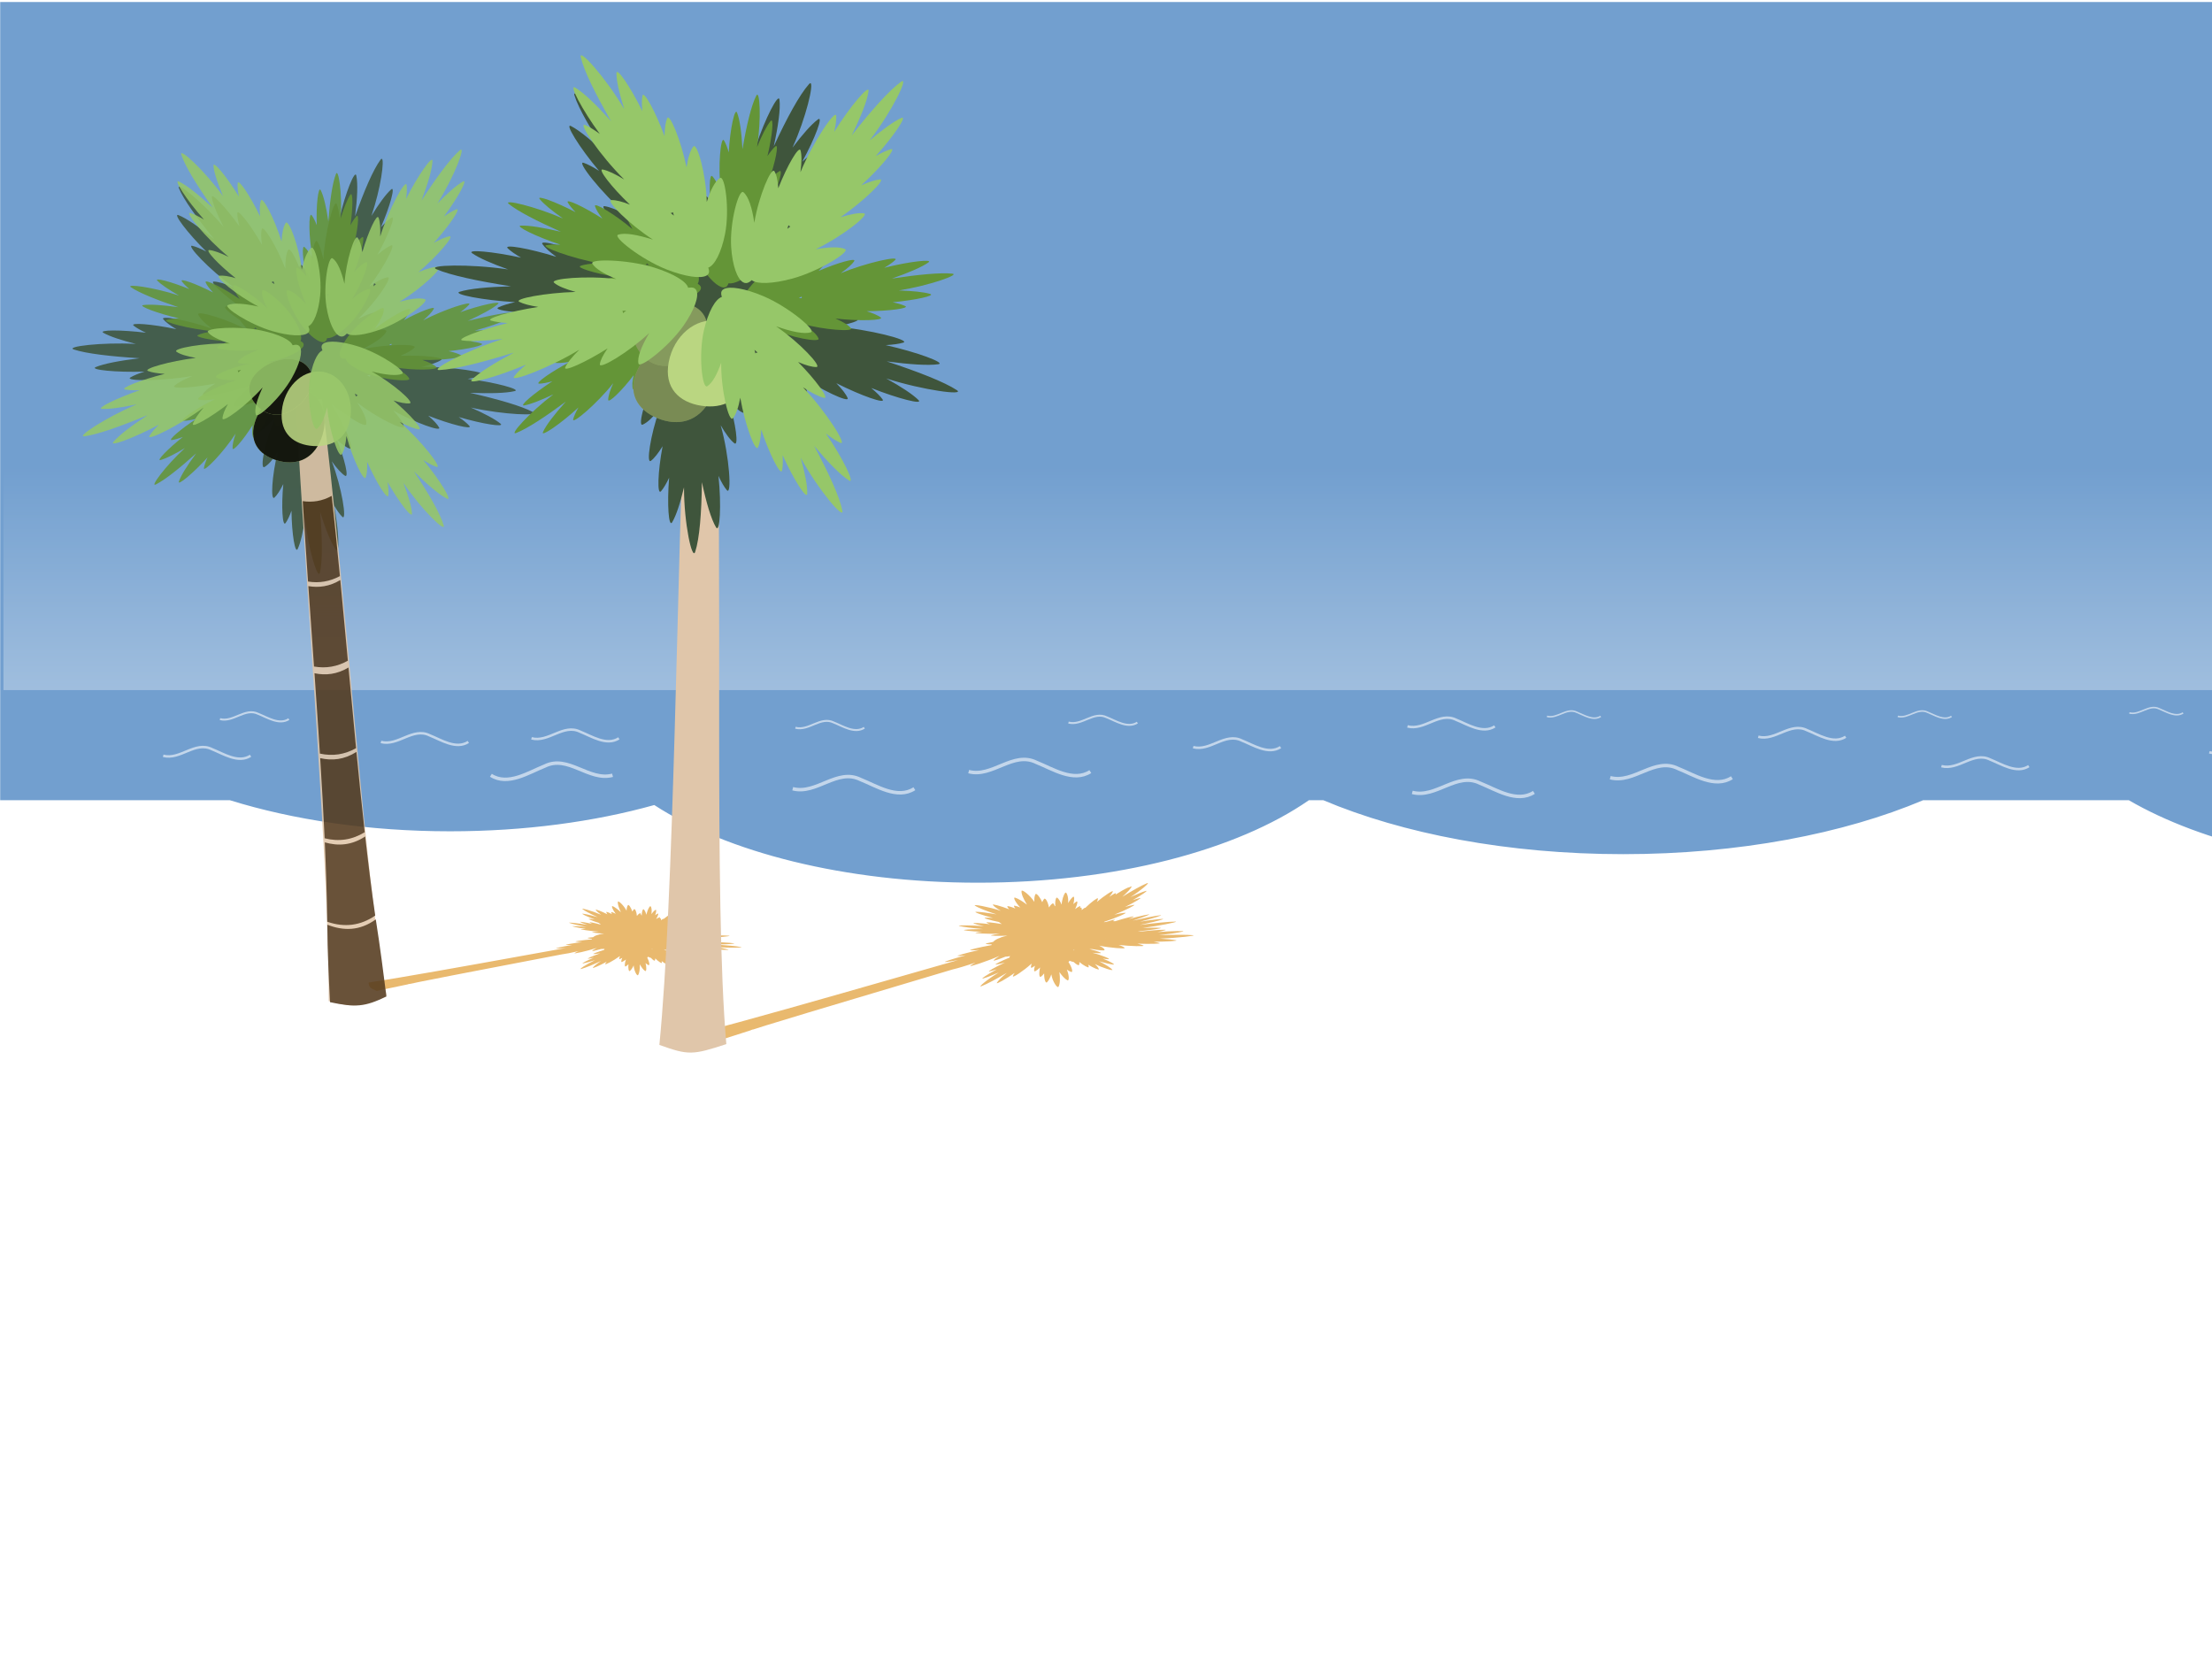 <?xml version="1.0" encoding="UTF-8" standalone="no"?>
<svg width="640" xmlns="http://www.w3.org/2000/svg" xmlns:xlink="http://www.w3.org/1999/xlink" height="480">
 <defs>
  <filter id="filter3036">
   <feGaussianBlur id="feGaussianBlur3038" stdDeviation="1.596"/>
  </filter>
  <linearGradient id="linearGradient4588" y2="564.38" xlink:href="#linearGradient3049" gradientUnits="userSpaceOnUse" x2="227.28" gradientTransform="matrix(2.263 .932 -1.026 2.055 198.91 -2325.5)" y1="564.38" x1="163.62"/>
  <linearGradient id="linearGradient4732" y2="556.5" xlink:href="#linearGradient2998" gradientUnits="userSpaceOnUse" x2="794.71" gradientTransform="translate(-419.21 -67.68)" y1="975.63" x1="783.05"/>
  <linearGradient id="linearGradient4734" y2="564.38" xlink:href="#linearGradient3049" gradientUnits="userSpaceOnUse" x2="227.28" gradientTransform="matrix(2.34 .718 -.831 2.142 -1023.7 -2176.4)" y1="564.38" x1="163.62"/>
  <linearGradient id="linearGradient4738" y2="564.38" xlink:href="#linearGradient3049" gradientUnits="userSpaceOnUse" x2="227.28" gradientTransform="matrix(2.474 .157 -.217 2.253 -1336.1 -2166.5)" y1="564.38" x1="163.62"/>
  <linearGradient id="linearGradient4736" y2="564.38" xlink:href="#linearGradient3049" gradientUnits="userSpaceOnUse" x2="227.28" gradientTransform="matrix(1.261 1.379 -1.539 1.172 -432.4 -1848.4)" y1="564.38" x1="163.62"/>
  <linearGradient id="linearGradient4584" y2="564.38" xlink:href="#linearGradient3049" gradientUnits="userSpaceOnUse" x2="227.28" gradientTransform="matrix(1.128 1.491 -1.641 1.024 757.2 -1944)" y1="564.38" x1="163.62"/>
  <linearGradient id="linearGradient4880" y2="-2266.3" gradientUnits="userSpaceOnUse" x2="728.56" gradientTransform="matrix(.152 0 0 .264 396.13 733.7)" y1="-1510.7" x1="728.56">
   <stop id="stop4876" stop-color="#fffffe" offset="0"/>
   <stop id="stop4878" stop-color="#fffffe" stop-opacity="0" offset="1"/>
  </linearGradient>
  <linearGradient id="linearGradient3049">
   <stop id="stop3051" stop-color="#638225" offset="0"/>
   <stop id="stop3053" stop-color="#bad681" offset="1"/>
  </linearGradient>
  <linearGradient id="linearGradient4577" y2="564.38" xlink:href="#linearGradient3049" gradientUnits="userSpaceOnUse" x2="227.28" gradientTransform="matrix(2.448 .386 -.425 2.223 -113.05 -2344.7)" y1="564.38" x1="163.62"/>
  <linearGradient id="linearGradient2998">
   <stop id="stop3000" stop-color="#be894f" offset="0"/>
   <stop id="stop3002" stop-color="#553b1f" offset="1"/>
  </linearGradient>
 </defs>
 <path id="rect4360" fill="#729fcf" d="m0.052 0.583v230.94h66.438c18.261 5.676 40.183 8.998 63.75 8.998 21.585 0 41.785-2.773 59.062-7.601 20.923 13.608 55.071 22.474 93.656 22.474 39.87 0 75.045-9.489 95.75-23.871h4.156c22.959 9.702 53.402 15.612 86.781 15.612s63.822-5.91 86.781-15.612h59.5c21.136 12.288 53.557 20.173 89.906 20.173 34.711 0 65.801-7.223 86.938-18.571 19.419 6.954 43.687 11.134 70.031 11.134 28.373 0 54.351-4.788 74.438-12.736h61.781v-230.94h-998.97z"/>
 <rect id="rect4864" stroke-opacity=".984" height="184.56" width="997.68" y="15.108" x="1" stroke-width="5" fill="url(#linearGradient4880)"/>
 <path id="path4744" stroke-linejoin="round" d="m332.05 255.49c-0.047 0.004-0.115 0.025-0.206 0.062-1.683 0.686-4.256 2.141-7.12 3.922 1.442-1.297 2.442-2.346 2.695-2.937 0.07-0.164-0.255-0.054-0.811 0.237-0.027-0.04-0.116-0.028-0.278 0.045-0.948 0.426-2.17 1.127-3.553 2.005 0.051-0.131 0.08-0.246 0.084-0.344 0.011-0.226-0.821 0.239-1.902 1.013 0.561-0.673 0.926-1.216 1.026-1.579 0.123-0.447-2.47 1.219-4.613 3.034 0.209-0.424 0.314-0.764 0.287-1-0.041-0.354-1.988 1.085-3.629 2.711-0.166-0.06-0.57 0.208-1.045 0.654 0.032-0.299-0.001-0.536-0.111-0.697-0.049-0.072-0.192-0.032-0.398 0.093 0.151-0.398 0.136-0.62-0.101-0.515-0.382 0.17-0.822 0.455-1.301 0.829 0.648-1.292 0.842-2.448 0.394-2.176-0.286 0.174-0.594 0.425-0.917 0.739 0.37-1.309 0.306-2.422-0.091-2.102-0.467 0.377-0.95 1.012-1.426 1.808 0.001-0.013 0.004-0.026 0.006-0.039 0.183-1.687-0.481-3.41-0.848-2.93-0.526 0.688-0.866 1.94-1.063 3.413-0.356-0.939-0.776-1.663-1.254-2.007-0.365-0.263-0.698 1.119-0.521 2.495-0.089-0.087-0.178-0.166-0.267-0.239-0.146-0.472-0.363-0.721-0.588-0.565-0.36 0.249-0.698 0.636-1.008 1.128-0.265-1.537-1.013-2.851-1.371-2.477-0.229 0.239-0.422 0.564-0.577 0.964-0.649-1.512-1.701-2.738-1.949-2.319-0.292 0.492-0.382 1.276-0.32 2.235-0.009-0.014-0.015-0.03-0.024-0.044-1.226-1.902-3.611-3.711-3.681-3.119-0.099 0.848 0.543 2.294 1.565 3.961-1.291-0.986-2.481-1.724-3.415-2.029-0.713-0.234 0.049 1.354 1.483 2.853-0.594-0.252-1.133-0.433-1.591-0.525-0.378-0.076-0.269 0.273 0.157 0.811-1.326-0.544-2.375-0.835-2.326-0.598 0.046 0.223 0.238 0.503 0.548 0.828-2.44-0.965-4.961-1.634-4.724-1.275 0.28 0.422 1.11 1.013 2.299 1.701-0.026-0.008-0.052-0.017-0.078-0.026-3.489-1.126-8.054-1.936-7.43-1.489 0.894 0.641 3.245 1.559 6.249 2.557-2.48-0.443-4.563-0.727-5.878-0.75-1.005-0.018 1.637 0.979 4.867 1.767-0.904-0.057-1.666-0.075-2.242-0.044-0.809 0.043 1.256 0.683 3.999 1.243 0.117 0.157 0.391 0.343 0.795 0.551-0.057 0.003-0.114 0.007-0.169 0.01-2.321-0.409-4.554-0.623-4.272-0.411 0.188 0.141 0.53 0.3 1.003 0.475-2.653-0.333-5.173-0.462-4.737-0.256 0.513 0.242 1.593 0.527 3.032 0.832-0.027-0.002-0.055-0.005-0.082-0.008-3.623-0.31-7.917-0.281-7.104-0.065 1.164 0.31 3.711 0.623 6.849 0.908-2.335 0.014-4.238 0.084-5.335 0.23-0.838 0.112 2.002 0.439 5.186 0.559-0.782 0.073-1.42 0.156-1.874 0.247-0.859 0.172 3.32 0.415 6.98 0.299-1.122 0.146-1.992 0.295-2.513 0.448-0.561 0.164 1.899 0.236 4.663 0.127-0.871 0.178-1.527 0.348-1.896 0.508-0.041 0.018-0.057 0.034-0.049 0.048-1.055 0.346-1.775 0.778-2.195 1.247-1.468 0.275-2.394 0.516-2.096 0.586 0.348 0.081 0.93 0.122 1.69 0.128-0.018 0.07-0.03 0.139-0.037 0.21-3.576 0.638-6.815 1.43-6.123 1.485 0.551 0.044 1.438 0.011 2.581-0.079-3.75 0.827-7.031 1.763-6.178 1.749 0.544-0.009 1.305-0.074 2.248-0.19-3.743 0.985-6.854 2.015-5.878 1.931 0.849-0.073 2.096-0.269 3.628-0.556-22.511 6.429-46.229 13.284-63.473 17.992-2.281 0.602-4.406 1.176-6.456 1.741-1.853 0.493-3.611 0.955-5.234 1.371 0.002 0.03 0.003 0.056 0.005 0.085-0.038 0.011-0.076 0.022-0.115 0.032 0.295 1.617 0.793 2.089 3.474 2.84 0.069-0.021 0.142-0.044 0.211-0.066 0.008 0.003 0.015 0.005 0.023 0.008 0.213-0.072 0.435-0.146 0.654-0.22 3.345-1.046 6.999-2.188 11.065-3.516-0.026-0.004-0.052-0.008-0.078-0.012 0.202-0.063 0.403-0.127 0.607-0.19 0.021 0.004 0.042 0.008 0.063 0.012 1.215-0.39 2.469-0.788 3.752-1.193 15.288-4.703 35.264-10.562 54.026-16.199 1.196-0.263 3.893-1.056 6.535-1.971-0.692 0.378-1.208 0.698-1.494 0.942-0.544 0.463 4.686-1.234 8.477-2.89-0.899 0.564-1.512 1.023-1.728 1.328-0.175 0.246 1.413-0.273 3.403-1.079 0.356-0.014 0.818-0.071 1.369-0.164-0.106 0.142-0.168 0.265-0.18 0.365-0.002 0.018 0.008 0.03 0.026 0.038-2.635 1.093-4.644 2.127-3.937 2.038 0.616-0.077 1.499-0.278 2.579-0.574-2.963 1.375-5.324 2.742-4.462 2.561 0.551-0.116 1.266-0.319 2.111-0.595-2.784 1.494-4.864 2.897-3.949 2.639 1.076-0.304 2.658-0.924 4.543-1.745-0.025 0.015-0.05 0.03-0.076 0.045-3.365 2.028-6.153 4.397-4.954 3.929 1.717-0.67 4.368-2.103 7.334-3.861-1.523 1.289-2.588 2.334-2.881 2.927-0.224 0.453 2.672-1.144 5.168-2.913-0.302 0.425-0.483 0.771-0.512 1.014-0.052 0.433 3.081-1.607 5.2-3.526 0.087-0.035 0.175-0.075 0.266-0.119-0.226 0.492-0.308 0.876-0.212 1.114 0.057 0.141 0.513-0.098 1.137-0.55-0.351 1.049-0.355 1.806 0.067 1.586 0.442-0.231 0.92-0.606 1.419-1.092-0.412 1.616-0.278 3.04 0.216 2.68 0.315-0.23 0.634-0.555 0.95-0.957-0.044 1.62 0.415 2.976 0.825 2.561 0.483-0.488 0.899-1.294 1.253-2.295 0.002 0.016 0.004 0.031 0.006 0.047 0.326 2.071 1.766 4.134 2.084 3.525 0.456-0.872 0.483-2.422 0.246-4.232 0.78 1.124 1.569 1.984 2.307 2.375 0.564 0.298 0.538-1.409-0.154-3.078 0.444 0.308 0.866 0.539 1.252 0.67 0.615 0.209 0.229-1.365-0.785-2.862 0.006-0.004 0.011-0.007 0.017-0.012 0.12-0.096 0.221-0.218 0.298-0.362 0.374 0.155 0.722 0.267 1.038 0.325 0.042 0.008 0.077 0.009 0.108 0.004 0.716 0.663 1.438 1.099 1.57 0.9 0.137-0.207 0.166-0.503 0.108-0.865 1.198 0.989 2.653 1.773 2.709 1.484 0.036-0.185-0.015-0.424-0.142-0.708 1.498 0.927 3.147 1.618 3.084 1.312-0.074-0.361-0.502-0.89-1.164-1.52 0.017 0.008 0.033 0.017 0.05 0.026 2.222 1.119 5.336 2.041 5.015 1.64-0.459-0.574-1.906-1.458-3.81-2.445 1.691 0.503 3.138 0.854 4.102 0.948 0.736 0.072-0.901-0.892-3.037-1.72 0.649 0.098 1.206 0.156 1.641 0.164 0.824 0.015-1.877-1.159-4.642-1.851 0.981 0.1 1.788 0.139 2.346 0.1 0.6-0.043-1.077-0.66-3.19-1.161 0.288 0.004 0.556 0.002 0.804-0.004 1.821 0.348 3.492 0.497 3.528 0.282 0.057-0.345-0.535-0.79-1.555-1.284 3.09 0.645 7.59 0.98 7.387 0.667-0.166-0.256-0.797-0.551-1.758-0.87 3.53 0.38 7.608 0.462 7.193 0.203-0.295-0.184-0.91-0.381-1.774-0.583 3.577 0.136 7.008 0.042 6.437-0.162-0.364-0.13-0.952-0.258-1.722-0.384 3.793-0.022 7.244-0.252 6.497-0.418-0.879-0.195-2.542-0.355-4.701-0.482 0.038-0.001 0.075-0.002 0.113-0.004 5.063-0.193 10.74-0.867 9.484-0.988-1.799-0.174-5.436-0.145-9.835 0.003 3.089-0.364 5.557-0.725 6.894-1.053 1.021-0.25-3.018-0.195-7.341 0.145 0.977-0.199 1.76-0.386 2.287-0.556 0.838-0.27-3.071-0.066-7.164 0.406-0.251-0.018-0.525-0.033-0.822-0.047 3.943-0.393 7.42-0.942 6.552-1.019-1.022-0.091-2.847-0.071-5.167 0.026 0.039-0.005 0.081-0.009 0.12-0.014 4.69-0.61 9.695-1.629 9.568-1.804-0.013-0.018-0.084-0.026-0.213-0.025-1.969 0.019-5.745 0.4-10.253 0.968 3.025-0.634 5.405-1.204 6.622-1.634 0.858-0.303-2.642 0.056-6.588 0.691 3.616-0.889 6.955-1.983 5.918-1.866-1.611 0.181-4.537 0.773-7.979 1.557 2.191-0.705 3.882-1.311 4.683-1.718 0.612-0.31-2.619 0.362-5.833 1.248 0.621-0.273 1.093-0.509 1.374-0.693 0.44-0.289-2.458 0.425-5.328 1.334-0.18-0.02-0.402-0.024-0.662-0.016 0.24-0.147 0.423-0.278 0.534-0.385 0.182-0.176-0.925 0.1-2.43 0.578-0.233 0.034-0.474 0.07-0.728 0.111 0.039-0.031 0.073-0.063 0.103-0.092 0.015-0.015 0.021-0.026 0.018-0.036 3.423-1.109 6.843-2.617 6.071-2.593-0.678 0.02-1.782 0.218-3.175 0.545 3.386-1.34 6.522-2.952 5.655-2.833-0.616 0.085-1.492 0.296-2.56 0.604 2.889-1.402 5.171-2.787 4.314-2.596-0.547 0.122-1.252 0.332-2.085 0.617 2.699-1.516 4.695-2.933 3.791-2.665-1.063 0.316-2.615 0.949-4.456 1.788 0.024-0.015 0.049-0.03 0.073-0.045 2.993-1.893 5.471-4.067 4.919-4.02zm-12.158 15.94c-0.011 0.007-0.02 0.014-0.03 0.021-0.013-0.003-0.027-0.005-0.04-0.008 0.024-0.004 0.045-0.008 0.069-0.013zm-9.369 3.408c0.117 0.021 0.24 0.042 0.367 0.065-0.108 0.017-0.188 0.045-0.234 0.08-0.044-0.052-0.089-0.101-0.133-0.145z" filter="url(#filter3036)" stroke-linecap="round" fill="#e9b96e"/>
 <path id="path4898" opacity=".577" d="m280.27 223.25c6.834 1.812 12.859-6.019 19.593-2.675 4.658 1.844 10.684 5.84 15.605 2.675" stroke="#fffeff" fill="none"/>
 <path id="path4918" stroke-linejoin="round" d="m205.86 261.91c-0.035-0-0.086 0.01-0.157 0.03-1.292 0.381-3.297 1.263-5.541 2.364 1.16-0.849 1.975-1.549 2.205-1.966 0.064-0.116-0.184-0.059-0.616 0.114-0.017-0.031-0.084-0.029-0.209 0.013-0.731 0.244-1.684 0.67-2.769 1.215 0.047-0.093 0.077-0.176 0.088-0.247 0.025-0.166-0.623 0.115-1.478 0.606 0.463-0.454 0.773-0.828 0.873-1.089 0.124-0.321-1.912 0.715-3.627 1.895 0.186-0.297 0.288-0.54 0.286-0.716-0.004-0.264-1.547 0.653-2.878 1.73-0.118-0.057-0.435 0.111-0.819 0.405 0.046-0.218 0.039-0.395-0.03-0.522-0.031-0.057-0.14-0.038-0.3 0.039 0.141-0.282 0.147-0.447-0.036-0.387-0.295 0.097-0.64 0.274-1.021 0.515 0.574-0.904 0.803-1.743 0.452-1.575-0.224 0.107-0.469 0.269-0.731 0.477 0.37-0.938 0.405-1.763 0.089-1.557-0.372 0.243-0.776 0.676-1.186 1.228 0.002-0.009 0.005-0.019 0.007-0.028 0.261-1.23-0.101-2.551-0.408-2.223-0.439 0.468-0.783 1.367-1.037 2.438-0.193-0.719-0.449-1.284-0.775-1.573-0.249-0.221-0.598 0.773-0.57 1.801-0.059-0.071-0.119-0.136-0.179-0.196-0.073-0.359-0.214-0.559-0.391-0.46-0.284 0.157-0.562 0.417-0.827 0.757-0.081-1.153-0.535-2.178-0.827-1.928-0.186 0.159-0.353 0.385-0.497 0.668-0.367-1.163-1.051-2.145-1.265-1.855-0.252 0.342-0.376 0.912-0.402 1.624-0.006-0.011-0.009-0.023-0.015-0.034-0.763-1.494-2.388-3.005-2.483-2.573-0.136 0.618 0.23 1.732 0.86 3.037-0.879-0.823-1.702-1.455-2.368-1.75-0.509-0.225-0.064 1.002 0.882 2.214-0.419-0.23-0.804-0.404-1.134-0.505-0.273-0.084-0.219 0.181 0.056 0.61-0.937-0.5-1.689-0.792-1.671-0.613 0.017 0.168 0.138 0.388 0.342 0.651-1.728-0.893-3.537-1.573-3.389-1.291 0.175 0.332 0.743 0.829 1.569 1.425-0.019-0.008-0.037-0.017-0.056-0.025-2.49-1.09-5.796-2.026-5.368-1.649 0.612 0.539 2.277 1.39 4.418 2.349-1.796-0.511-3.311-0.875-4.279-0.99-0.74-0.088 1.135 0.843 3.458 1.664-0.663-0.109-1.223-0.179-1.65-0.199-0.599-0.028 0.875 0.597 2.857 1.213 0.074 0.125 0.263 0.282 0.545 0.465-0.042-0.002-0.085-0.003-0.126-0.005-1.681-0.474-3.312-0.797-3.12-0.62 0.128 0.118 0.369 0.26 0.704 0.424-1.931-0.442-3.78-0.725-3.474-0.54 0.36 0.217 1.135 0.507 2.174 0.838-0.02-0.004-0.04-0.008-0.06-0.012-2.649-0.497-5.817-0.795-5.234-0.575 0.836 0.315 2.69 0.735 4.984 1.178-1.723-0.163-3.131-0.252-3.951-0.226-0.626 0.02 1.444 0.472 3.783 0.797-0.582-0.004-1.059 0.01-1.4 0.043-0.646 0.063 2.417 0.553 5.125 0.738-0.838 0.024-1.491 0.07-1.887 0.143-0.426 0.079 1.383 0.315 3.429 0.44-0.655 0.066-1.152 0.143-1.436 0.234-0.031 0.01-0.044 0.021-0.04 0.032-0.804 0.177-1.367 0.442-1.712 0.757-1.103 0.094-1.803 0.203-1.589 0.276 0.25 0.086 0.677 0.159 1.236 0.22-0.019 0.05-0.033 0.101-0.043 0.152-2.684 0.205-5.132 0.549-4.626 0.64 0.403 0.073 1.059 0.115 1.909 0.133-2.827 0.331-5.316 0.778-4.686 0.831 0.402 0.033 0.968 0.042 1.672 0.027-2.833 0.448-5.204 0.977-4.478 0.988 0.631 0.009 1.566-0.043 2.717-0.141-17.077 3.07-35.076 6.365-48.142 8.556-1.727 0.275-3.337 0.54-4.89 0.805-1.403 0.226-2.734 0.436-3.961 0.623-0.001 0.022-0.002 0.042-0.002 0.063-0.029 0.005-0.058 0.01-0.087 0.015 0.097 1.214 0.43 1.599 2.351 2.352 0.052-0.011 0.108-0.022 0.161-0.033 0.006 0.003 0.011 0.005 0.017 0.007 0.163-0.037 0.332-0.076 0.499-0.114 2.544-0.523 5.324-1.094 8.42-1.771-0.019-0.005-0.038-0.009-0.056-0.014 0.154-0.031 0.307-0.063 0.462-0.095 0.016 0.004 0.03 0.009 0.046 0.013 0.925-0.197 1.879-0.398 2.856-0.601 11.623-2.334 26.788-5.171 41.042-7.935 0.902-0.105 2.949-0.49 4.965-0.969-0.538 0.227-0.942 0.425-1.172 0.583-0.435 0.301 3.547-0.563 6.465-1.502-0.705 0.349-1.19 0.642-1.373 0.851-0.147 0.169 1.062-0.096 2.589-0.543 0.263 0.016 0.609 0.008 1.022-0.02-0.088 0.097-0.143 0.183-0.16 0.256-0.003 0.013 0.004 0.023 0.016 0.03-2.024 0.61-3.582 1.224-3.055 1.211 0.46-0.011 1.126-0.093 1.944-0.232-2.287 0.794-4.13 1.627-3.48 1.557 0.415-0.044 0.957-0.141 1.601-0.282-2.163 0.895-3.802 1.775-3.108 1.653 0.816-0.144 2.029-0.484 3.479-0.95-0.02 0.009-0.039 0.018-0.059 0.028-2.632 1.246-4.864 2.786-3.945 2.53 1.316-0.366 3.377-1.226 5.695-2.303-1.219 0.837-2.082 1.529-2.342 1.945-0.199 0.318 2.055-0.646 4.027-1.764-0.254 0.291-0.414 0.533-0.453 0.71-0.07 0.315 2.391-0.956 4.096-2.214 0.066-0.02 0.135-0.043 0.205-0.068-0.203 0.346-0.292 0.623-0.239 0.805 0.031 0.108 0.385-0.035 0.88-0.321-0.337 0.748-0.396 1.305-0.069 1.174 0.343-0.137 0.723-0.378 1.127-0.7-0.424 1.161-0.431 2.221-0.04 1.992 0.25-0.146 0.509-0.362 0.772-0.635-0.153 1.191 0.085 2.225 0.419 1.95 0.392-0.324 0.759-0.887 1.095-1.599 0.001 0.012 0 0.023 0.001 0.035 0.087 1.551 0.995 3.18 1.275 2.754 0.401-0.609 0.536-1.75 0.495-3.103 0.491 0.887 1.01 1.58 1.525 1.923 0.394 0.262 0.501-0.999 0.115-2.281 0.305 0.26 0.599 0.461 0.874 0.587 0.438 0.2 0.27-0.989-0.366-2.169 0.005-0.002 0.009-0.005 0.013-0.007 0.096-0.062 0.179-0.144 0.247-0.245 0.265 0.142 0.513 0.251 0.741 0.316 0.03 0.009 0.056 0.012 0.08 0.011 0.478 0.542 0.979 0.917 1.091 0.78 0.116-0.143 0.16-0.359 0.144-0.63 0.81 0.818 1.825 1.505 1.888 1.295 0.04-0.134 0.02-0.314-0.052-0.532 1.036 0.795 2.2 1.427 2.177 1.196-0.028-0.271-0.304-0.694-0.746-1.207 0.012 0.007 0.023 0.015 0.035 0.023 1.555 0.99 3.783 1.901 3.577 1.582-0.296-0.457-1.297-1.217-2.628-2.085 1.21 0.497 2.251 0.863 2.954 1.004 0.537 0.108-0.598-0.725-2.112-1.494 0.472 0.121 0.878 0.205 1.198 0.243 0.607 0.072-1.298-0.994-3.286-1.71 0.716 0.146 1.308 0.235 1.723 0.248 0.446 0.013-0.745-0.567-2.266-1.093 0.212 0.024 0.41 0.043 0.593 0.057 1.317 0.391 2.538 0.625 2.581 0.47 0.068-0.25-0.336-0.622-1.051-1.062 2.231 0.705 5.524 1.286 5.398 1.04-0.103-0.201-0.546-0.466-1.232-0.772 2.575 0.542 5.576 0.906 5.29 0.684-0.204-0.158-0.643-0.348-1.265-0.562 2.627 0.366 5.165 0.551 4.759 0.359-0.259-0.123-0.683-0.261-1.241-0.411 2.799 0.265 5.361 0.352 4.822 0.174-0.634-0.209-1.848-0.451-3.431-0.705 0.028 0.002 0.056 0.004 0.084 0.006 3.748 0.234 7.984 0.158 7.067-0.025-1.313-0.262-3.998-0.511-7.253-0.728 2.305-0.039 4.152-0.122 5.162-0.265 0.771-0.109-2.211-0.368-5.424-0.438 0.736-0.074 1.326-0.154 1.728-0.24 0.638-0.137-2.26-0.277-5.313-0.232-0.184-0.032-0.385-0.064-0.602-0.095 2.937 0.003 5.542-0.144 4.907-0.265-0.747-0.143-2.094-0.264-3.812-0.364 0.029-0.001 0.06-0.001 0.089-0.002 3.504-0.102 7.27-0.481 7.189-0.62-0.008-0.014-0.06-0.025-0.155-0.034-1.454-0.132-4.266-0.131-7.633-0.048 2.278-0.243 4.075-0.487 5.005-0.713 0.655-0.159-1.952-0.155-4.91 0.02 2.732-0.387 5.276-0.946 4.502-0.937-1.201 0.014-3.403 0.233-6 0.556 1.668-0.357 2.96-0.679 3.581-0.919 0.474-0.184-1.958 0.072-4.394 0.487 0.478-0.155 0.844-0.294 1.065-0.409 0.346-0.18-1.844 0.131-4.028 0.588-0.132-0.028-0.294-0.048-0.487-0.061 0.188-0.091 0.333-0.173 0.423-0.245 0.147-0.116-0.69 0.005-1.835 0.246-0.174 0.007-0.355 0.016-0.545 0.028 0.031-0.02 0.059-0.041 0.082-0.06 0.012-0.01 0.017-0.018 0.016-0.025 2.607-0.564 5.24-1.422 4.669-1.462-0.501-0.035-1.33 0.029-2.382 0.166 2.596-0.737 5.028-1.693 4.38-1.669-0.46 0.017-1.122 0.107-1.933 0.255 2.234-0.819 4.02-1.671 3.374-1.594-0.413 0.049-0.948 0.152-1.583 0.3 2.103-0.918 3.68-1.814 2.993-1.683-0.807 0.154-1.999 0.506-3.419 0.987 0.019-0.01 0.038-0.018 0.057-0.028 2.347-1.174 4.336-2.593 3.925-2.599zm-10.148 10.852c-0.009 0.004-0.016 0.009-0.023 0.013-0.009-0.003-0.019-0.006-0.029-0.009 0.018-0.002 0.034-0.003 0.052-0.004zm-7.162 1.818c0.085 0.024 0.174 0.049 0.266 0.075-0.081 0.005-0.142 0.019-0.179 0.042-0.028-0.042-0.058-0.081-0.087-0.117z" filter="url(#filter3036)" stroke-linecap="round" fill="#e9b96e"/>
 <g id="g4713">
  <g stroke-linejoin="round" stroke-linecap="round">
   <path id="path4602" opacity=".88" d="m110.43 45.949c-0.094-0.003-0.208 0.091-0.348 0.283-2.138 2.932-4.728 8.98-7.336 16.334 0.642-5.245 0.84-9.461 0.341-11.785-0.381-1.775-3.144 4.95-4.817 12.238-0.18-1.686-0.453-3.042-0.834-3.971-0.723-1.761-3.411 7.886-3.874 16.012-0.49-2.38-1.086-4.186-1.798-5.207-0.766-1.099-1.937 4.516-2.166 10.63-0.75-1.783-1.529-3.088-2.333-3.76-0.257-0.215-0.488 0.036-0.672 0.627-1.362-3.429-2.793-5.79-3.221-5.03-0.6 1.064-0.84 2.946-0.808 5.406-2.51-6.498-6.483-12.87-6.836-11.421-0.251 1.03-0.207 2.586 0.077 4.526-3.291-5.791-7.122-10.629-7.145-9.125-0.015 0.96 0.203 2.248 0.621 3.803-3.994-5.608-8.266-10.041-7.994-8.392 0.32 1.94 1.563 4.939 3.414 8.577-0.044-0.052-0.079-0.106-0.123-0.159-5.824-6.965-13.734-13.322-12.8-11.053 1.337 3.249 5.19 8.603 10.192 14.718-4.296-3.463-7.944-6.002-10.316-6.957-1.812-0.73 2.533 5.142 8.035 10.529-1.613-0.828-2.982-1.4-4.04-1.648-2.004-0.47 4.995 7.01 11.969 11.981-2.417-0.994-4.389-1.587-5.727-1.643-1.439-0.061 2.873 4.005 8.192 7.657-2.04-0.462-3.673-0.628-4.754-0.417-0.876 0.171 1.034 1.896 4.062 3.885 0.647 0.942 1.541 1.99 2.648 3.112-6.369-3.463-15.272-6.017-14.691-4.677 0.476 1.097 1.875 2.483 3.929 4.05-7.059-2.482-14.994-3.882-14.034-2.705 0.682 0.837 1.986 1.813 3.78 2.873-7.001-1.491-13.573-1.995-12.346-1.008 0.783 0.63 1.987 1.315 3.554 2.034-7.323-0.892-13.854-0.842-12.308 0.037 1.819 1.034 5.132 2.126 9.385 3.21-0.073-0.004-0.146-0.012-0.218-0.015-9.675-0.517-20.248 0.791-17.744 1.619 3.585 1.185 10.61 2.004 19.029 2.535-5.753 0.701-10.308 1.558-12.694 2.563-1.822 0.768 5.954 1.582 14.11 1.3-1.769 0.568-3.166 1.143-4.083 1.706-1.737 1.067 9.161 1.11 17.962-0.448-2.448 1.011-4.263 1.972-5.209 2.851-1.018 0.945 5.239 0.622 11.836-0.656-1.754 1.097-2.997 2.107-3.55 2.983-0.779 1.234 7.984-0.234 14.807-2.859-3.285 2.395-5.492 4.541-5.871 6.12-0.24 0.996 4.431-0.077 9.188-2.075-2.712 4.958-4.301 10.661-3.047 10.38 1.514-0.339 3.468-1.964 5.646-4.414-2.852 6.335-4.345 14.788-2.973 14.028 1.123-0.622 2.428-2.123 3.836-4.246-1.688 6.78-2.072 14.157-0.93 13.085 0.811-0.761 1.671-2.113 2.565-3.912-0.621 6.552-0.231 12.547 0.666 11.27 0.572-0.815 1.144-2.019 1.701-3.554 0.075 6.735 1.066 12.592 1.8 11.048 0.863-1.817 1.569-4.985 2.14-8.997 0.006 0.066 0.012 0.129 0.018 0.195 0.817 8.781 3.739 18.041 4.28 15.645 0.775-3.43 0.675-9.881 0.052-17.536 1.58 5.042 3.151 8.986 4.582 10.95 1.093 1.5 0.876-5.633-0.592-12.908 0.869 1.488 1.683 2.643 2.425 3.366 1.406 1.37-0.102-8.429-3.046-16.056 1.446 2.018 2.754 3.481 3.842 4.175 1.17 0.747-0.064-4.812-2.391-10.509 1.44 1.381 2.71 2.311 3.74 2.652 1.45 0.48-1.396-7.12-5.217-12.781 1.525 1.255 2.946 2.272 4.205 2.994 0.008 0.004 0.014 0.012 0.021 0.016 3.027 2.183 5.683 3.491 5.784 2.677 0.174-1.406-0.837-3.603-2.624-6.241 5.583 4.436 13.834 8.37 13.522 6.954-0.255-1.16-1.361-2.747-3.075-4.622 6.45 3.576 13.968 6.226 13.253 4.91-0.508-0.935-1.605-2.099-3.161-3.432 6.584 2.589 12.941 4.135 11.927 2.964-0.647-0.747-1.702-1.618-3.101-2.578 7.015 2.048 13.443 3.033 12.096 1.918-1.585-1.311-4.628-2.914-8.593-4.663 0.071 0.016 0.141 0.036 0.212 0.052 9.396 2.053 20.012 2.45 17.714 1.233-3.29-1.742-10.014-3.677-18.175-5.544 5.781 0.225 10.42 0.112 12.955-0.5 1.936-0.468-5.54-2.521-13.599-3.543 1.846-0.279 3.325-0.621 4.333-1.031 1.91-0.777-8.778-2.551-17.716-2.415 2.597-0.608 4.566-1.272 5.665-1.988 1.181-0.771-5.016-1.454-11.737-1.244 1.933-0.804 3.339-1.599 4.05-2.375 1.002-1.094-7.878-1.048-15.08 0.457 3.686-1.842 6.265-3.61 6.942-5.109 0.29-0.643-1.837-0.693-4.811-0.286 2.794-2.812 4.583-5.387 3.659-5.51-1.532-0.205-4.008 0.641-7.028 2.178 5.253-4.928 10.14-12.296 8.563-12.059-1.291 0.194-3.111 1.147-5.288 2.643 4.369-5.743 7.795-12.491 6.301-11.884-1.062 0.431-2.424 1.394-3.994 2.764 3.293-5.897 5.424-11.627 4.069-10.744-0.865 0.564-1.89 1.498-3.04 2.738 2.729-6.307 4.253-12.113 2.937-10.925-1.548 1.398-3.516 4.118-5.708 7.663 0.022-0.064 0.049-0.131 0.071-0.195 2.626-7.676 3.825-16.316 2.915-16.343zm-29.378 43.374c0.006 0.015 0.007 0.029 0.014 0.043 0.025 0.204 0.058 0.41 0.087 0.619-0.209-0.119-0.414-0.237-0.636-0.362 0.255-0.04 0.436-0.134 0.534-0.301zm14.039-0.834c0.181 0.164 0.378 0.242 0.582 0.214-0.193 0.271-0.365 0.522-0.521 0.765-0.018-0.315-0.04-0.64-0.062-0.98zm-25.246 15.111c0.33 0.106 0.64 0.192 0.933 0.271-0.334 0.092-0.688 0.193-1.048 0.295 0.138-0.201 0.186-0.391 0.115-0.566zm37.408 4.87c-0.174 0.176-0.252 0.356-0.216 0.54-0.304-0.157-0.586-0.297-0.858-0.422 0.346-0.038 0.702-0.075 1.074-0.118zm-18.72 12.316c0.148 0.284 0.296 0.584 0.458 0.889-0.237-0.089-0.452-0.09-0.631 0.005 0.068-0.315 0.129-0.617 0.173-0.894z" stroke-width=".394" fill="#3f553c"/>
   <g id="g4596" opacity=".88">
    <path id="path4598" filter="url(#filter3036)" fill="#e0c6aa" d="m85.567 116.2l7.558-0.705c7.183 56.897 12.076 136.08 18.681 172.39-8.137 3.527-9.158 3.705-16.701 1.768 0.172-37.614-6.237-113.73-9.538-173.46z"/>
    <path id="path4600" fill="url(#linearGradient4732)" d="m98.462 167.82c-3.102 1.867-6.181 2.283-9.243 1.763 0.537 7.721 1.086 15.497 1.632 23.263 3.444 0.608 6.712 0.053 9.797-1.692-0.722-7.83-1.447-15.651-2.186-23.334zm2.365 25.309c-3.303 1.99-6.578 2.342-9.836 1.663 0.548 7.825 1.08 15.613 1.563 23.247 3.691 0.807 7.18 0.285 10.464-1.577-0.742-7.676-1.468-15.495-2.191-23.333zm2.298 24.425c-3.524 2.243-7.012 2.595-10.485 1.801 0.498 7.938 0.939 15.71 1.286 23.184 4.115 1.05 7.984 0.467 11.599-1.76-0.833-7.464-1.627-15.257-2.4-23.225zm2.536 24.458c-3.928 2.594-7.816 2.822-11.682 1.712 0.365 8.055 0.614 15.766 0.702 22.96 4.983 1.736 9.614 1.144 13.885-1.784-1.033-7.086-1.992-14.782-2.905-22.888zm-9.693-98.533c-2.809 1.543-5.599 1.924-8.375 1.515 0.462 7.592 0.982 15.386 1.528 23.262 3.236 0.523 6.312-0.008 9.229-1.573-0.769-7.953-1.557-15.736-2.382-23.204zm12.759 122.53c-4.726 3.414-9.393 3.332-14.032 1.542 0.086 8.179 0.415 15.257 0.802 22.415 7.382 1.544 10.006 1.386 16.302-1.654-0.849-6.653-1.757-14.002-3.072-22.304z"/>
   </g>
   <g stroke-width=".31" fill="#649537">
    <path id="path4604" opacity=".88" d="m87.816 100.01c0.131-0.398 0.014-0.756-0.379-1.049-0.162-0.12-0.324-0.224-0.496-0.31 0.632-1.099-0.212-3.811-2.332-6.989-2.776-4.16-8.473-8.655-8.742-7.559-0.268 1.089 0.315 2.885 1.464 5.092-3.948-3.911-10.026-7.635-9.914-6.5 0.091 0.929 0.805 2.263 1.969 3.866-4.705-3.304-10.333-5.962-9.897-4.874 0.31 0.773 1.059 1.773 2.151 2.938-4.902-2.539-9.726-4.242-9.043-3.246 0.436 0.636 1.182 1.398 2.185 2.259-5.29-2.149-10.216-3.42-9.268-2.441 1.116 1.151 3.344 2.643 6.279 4.321-0.054-0.018-0.107-0.035-0.161-0.053-7.149-2.337-15.414-3.469-13.732-2.337 2.408 1.62 7.484 3.657 13.685 5.751-4.496-0.623-8.128-0.89-10.166-0.606-1.556 0.217 4.093 2.401 10.293 3.826-1.468 0.076-2.657 0.228-3.483 0.472-1.565 0.462 6.62 2.685 13.615 3.269-2.086 0.276-3.686 0.645-4.611 1.123-0.995 0.513 3.787 1.525 9.058 1.879-1.585 0.481-2.761 1-3.39 1.554-0.885 0.781 6.056 1.425 11.824 0.802-3.052 1.16-5.23 2.347-5.899 3.47-0.59 0.991 7.02 0.842 12.157-0.733 3.853-1.181 6.443-2.73 6.835-3.924zm-13.426-4.855c-0.274 0.003-0.557 0.007-0.852 0.012 0.153-0.125 0.228-0.261 0.217-0.408 0.223 0.146 0.434 0.277 0.635 0.396z"/>
    <path id="path4606" opacity=".88" d="m83.6 105.67c-0.341-0.268-0.75-0.315-1.212-0.107-0.19 0.085-0.364 0.178-0.525 0.286-0.824-0.964-3.9-1.354-7.995-0.875-5.36 0.626-12.322 3.534-11.344 4.196 0.973 0.658 3.019 0.897 5.723 0.832-5.619 1.695-11.975 5.226-10.793 5.589 0.968 0.297 2.61 0.242 4.717-0.077-5.341 2.565-10.437 6.152-9.161 6.228 0.907 0.054 2.231-0.164 3.869-0.599-4.662 3.034-8.456 6.34-7.164 6.175 0.825-0.105 1.909-0.416 3.204-0.901-4.44 3.511-7.846 7.075-6.457 6.683 1.634-0.461 4.091-1.705 7.04-3.458-0.041 0.037-0.081 0.075-0.122 0.112-5.434 4.973-10.148 11.352-8.288 10.415 2.663-1.341 6.898-4.72 11.68-9.008-2.572 3.467-4.413 6.363-5.013 8.162-0.458 1.374 4.174-2.42 8.285-6.976-0.56 1.244-0.924 2.288-1.039 3.069-0.217 1.479 5.552-4.396 9.169-9.945-0.628 1.835-0.953 3.307-0.878 4.263 0.082 1.028 3.166-2.519 5.805-6.735-0.207 1.504-0.198 2.684 0.083 3.426 0.396 1.045 4.05-4.435 5.927-9.454-0.164 2.988 0.078 5.266 0.91 6.269 0.734 0.885 3.885-5.466 4.538-10.345 0.49-3.659 0.065-6.422-0.958-7.225zm-10.672 9.152c-0.116 0.227-0.235 0.463-0.358 0.709-0.058-0.176-0.162-0.293-0.313-0.343 0.243-0.125 0.465-0.247 0.671-0.366z"/>
   </g>
   <path id="path4608" opacity=".88" fill="url(#linearGradient4734)" d="m92.912 127c-2.448 6.306-7.682 7.775-12.883 6.179-5.2-1.596-8.407-5.655-5.96-11.961 2.448-6.306 8.655-10.128 13.856-8.533 5.2 1.596 7.435 8.009 4.987 14.315z"/>
   <path id="path4610" opacity=".88" d="m92.912 127c-2.448 6.306-7.682 7.775-12.883 6.179-5.2-1.596-8.407-5.655-5.96-11.961 2.448-6.306 8.655-10.128 13.856-8.533 5.2 1.596 7.435 8.009 4.987 14.315z"/>
   <path id="path4612" opacity=".88" fill="url(#linearGradient4736)" d="m85.758 117.78c-4.533 3.451-8.755 2.498-11.558-0.568-2.803-3.066-3.132-7.09 1.401-10.541 4.533-3.451 10.487-3.764 13.29-0.698 2.803 3.066 1.4 8.356-3.133 11.807z"/>
   <g stroke-width=".31" fill="#649537">
    <path id="path4614" opacity=".88" d="m98.381 103.11c0.147 0.389 0.473 0.614 0.984 0.641 0.21 0.011 0.41 0.008 0.607-0.014 0.183 1.217 2.615 2.947 6.395 4.374 4.949 1.868 12.518 2.457 12.038 1.435-0.477-1.016-2.106-2.148-4.466-3.311 5.755 1.047 13.143 0.816 12.325-0.036-0.67-0.697-2.112-1.39-4.097-2.06 5.989 0.158 12.325-0.69 11.27-1.331-0.75-0.456-2.007-0.862-3.652-1.219 5.662-0.559 10.724-1.748 9.524-2.186-0.766-0.28-1.868-0.496-3.245-0.655 5.731-1.078 10.601-2.668 9.194-2.951-1.656-0.332-4.446-0.349-7.936-0.142 0.055-0.014 0.111-0.029 0.166-0.043 7.383-1.912 14.912-5.382 12.802-5.399-3.02-0.025-8.503 1.03-14.95 2.635 4.101-1.882 7.262-3.591 8.758-4.9 1.143-0.999-4.907 0.241-10.924 2.383 1.16-0.839 2.042-1.591 2.566-2.224 0.993-1.2-7.169 1.353-13.303 4.59 1.54-1.327 2.622-2.471 3.078-3.344 0.491-0.939-4.094 0.782-8.661 3.291 0.997-1.226 1.633-2.265 1.796-3.043 0.229-1.096-5.899 2.064-10.248 5.62 1.77-2.547 2.803-4.654 2.635-5.91-0.149-1.108-6.319 3.043-9.54 7.029-2.416 2.989-3.557 5.604-3.115 6.77zm14.163-3.216c0.224-0.147 0.454-0.3 0.694-0.46-0.046 0.181-0.021 0.33 0.082 0.442-0.277 0-0.535 0.007-0.776 0.018z"/>
    <path id="path4616" opacity=".88" d="m93.473 98.999c0.454-0.012 0.798-0.226 0.995-0.659 0.081-0.178 0.144-0.352 0.186-0.529 1.331 0.204 3.942-1.382 6.683-4.223 3.589-3.719 6.711-10.081 5.485-9.971-1.219 0.11-2.94 1.181-4.935 2.873 2.999-4.659 5.204-11.109 4.044-10.655-0.95 0.371-2.15 1.411-3.507 2.926 2.149-5.126 3.362-10.85 2.342-10.129-0.724 0.512-1.564 1.477-2.482 2.792 1.291-5.056 1.727-9.782 0.872-8.876-0.546 0.579-1.136 1.466-1.759 2.608 0.773-5.27 0.726-9.949-0.035-8.818-0.895 1.332-1.837 3.736-2.776 6.812 0.003-0.052 0.007-0.104 0.01-0.156 0.449-6.945-0.68-14.479-1.396-12.662-1.026 2.601-1.741 7.65-2.201 13.695-0.606-4.101-1.344-7.34-2.214-9.021-0.664-1.284-1.374 4.31-1.13 10.144-0.492-1.251-0.984-2.236-1.472-2.877-0.924-1.214-0.962 6.594 0.385 12.854-0.875-1.725-1.711-2.999-2.471-3.652-0.818-0.703-0.539 3.769 0.567 8.459-0.949-1.226-1.823-2.084-2.581-2.456-1.068-0.523 0.201 5.708 2.473 10.522-2.073-2.286-3.93-3.805-5.297-4.033-1.206-0.201 1.084 6.362 4.178 10.329 2.32 2.975 4.672 4.738 6.036 4.703zm1.333-13.188c-0.08-0.237-0.163-0.481-0.251-0.736 0.174 0.093 0.338 0.116 0.489 0.06-0.091 0.239-0.17 0.464-0.238 0.676z"/>
   </g>
   <path id="path4618" opacity=".88" d="m85.758 117.78c-4.533 3.451-8.755 2.498-11.558-0.568-2.803-3.066-3.132-7.09 1.401-10.541 4.533-3.451 10.487-3.764 13.29-0.698 2.803 3.066 1.4 8.356-3.133 11.807z"/>
   <path id="path4620" opacity=".88" d="m86.787 100.37c-0.273-0.458-0.734-0.678-1.382-0.616-0.266 0.026-0.517 0.067-0.76 0.131-0.506-1.486-3.955-3.191-9.03-4.263-6.643-1.405-16.29-0.719-15.455 0.468 0.83 1.18 3.135 2.288 6.364 3.298-7.47-0.228-16.703 1.448-15.481 2.359 1.001 0.746 2.97 1.34 5.616 1.804-7.563 0.927-15.333 3.176-13.861 3.78 1.046 0.429 2.718 0.7 4.867 0.837-6.989 1.762-13.081 4.198-11.473 4.52 1.026 0.205 2.461 0.269 4.228 0.209-6.958 2.423-12.718 5.324-10.884 5.413 2.157 0.104 5.667-0.398 10.006-1.313-0.067 0.028-0.133 0.057-0.199 0.085-8.844 3.776-17.519 9.524-14.864 9.15 3.801-0.536 10.452-2.884 18.191-6.099-4.726 3.121-8.311 5.851-9.895 7.766-1.209 1.462 6.112-1.222 13.188-5.029-1.268 1.266-2.205 2.371-2.72 3.26-0.976 1.685 8.703-3.036 15.677-8.232-1.635 1.947-2.734 3.579-3.11 4.756-0.403 1.265 4.968-1.746 10.138-5.738-0.975 1.719-1.539 3.137-1.566 4.139-0.039 1.412 6.945-3.687 11.604-8.947-1.646 3.515-2.467 6.342-1.97 7.879 0.438 1.356 7.251-4.989 10.394-10.573 2.357-4.188 3.198-7.67 2.378-9.044zm-17.069 6.678c-0.247 0.226-0.502 0.46-0.767 0.706 0.017-0.235-0.049-0.416-0.204-0.537 0.348-0.053 0.67-0.109 0.971-0.169z" stroke-width=".394" fill="#96c769"/>
   <path id="path4622" opacity=".88" fill="url(#linearGradient4738)" d="m101.46 120.15c-0.638 6.635-5.322 9.246-10.82 8.898-5.498-0.349-9.738-3.526-9.1-10.161 0.638-6.635 5.618-11.736 11.116-11.388 5.498 0.349 9.442 6.017 8.804 12.652z"/>
   <g stroke-width=".394" fill="#96c769">
    <path id="path4624" opacity=".88" d="m93.596 99.387c-0.471 0.311-0.663 0.758-0.526 1.334 0.056 0.237 0.128 0.457 0.223 0.668-1.569 0.666-3.065 4.02-3.701 8.753-0.833 6.196 0.93 14.809 2.137 13.888 1.2-0.916 2.167-3.152 2.929-6.21 0.538 6.776 3.339 14.876 4.204 13.645 0.708-1.008 1.149-2.87 1.377-5.324 1.808 6.698 5.08 13.396 5.584 11.983 0.358-1.005 0.478-2.552 0.401-4.511 2.659 6.062 5.958 11.22 6.14 9.723 0.116-0.955 0.034-2.259-0.217-3.846 3.376 5.941 7.149 10.733 7.053 9.065-0.113-1.962-1.031-5.06-2.487-8.849 0.038 0.056 0.076 0.112 0.114 0.168 5.051 7.454 12.238 14.477 11.549 12.132-0.985-3.356-4.247-9.031-8.571-15.565 3.903 3.828 7.259 6.681 9.516 7.841 1.723 0.886-1.977-5.347-6.876-11.2 1.515 0.966 2.819 1.657 3.844 1.997 1.942 0.644-4.229-7.43-10.634-12.996 2.297 1.202 4.194 1.965 5.517 2.138 1.423 0.186-2.429-4.24-7.328-8.346 1.978 0.639 3.585 0.948 4.681 0.832 1.545-0.163-4.754-5.751-10.984-9.218 4.009 0.992 7.18 1.335 8.805 0.67 1.434-0.587-6.207-5.844-12.632-7.896-4.819-1.539-8.706-1.808-10.119-0.874zm9.084 14.471c0.273 0.192 0.555 0.389 0.851 0.594-0.258 0.018-0.449 0.102-0.564 0.26-0.094-0.307-0.19-0.59-0.286-0.853z"/>
    <path id="path4626" opacity=".88" d="m98.284 97.256c0.518 0.223 1.039 0.156 1.532-0.238 0.203-0.162 0.382-0.328 0.541-0.508 1.369 0.925 5.299 0.465 10.165-1.362 6.369-2.392 13.873-8.053 12.425-8.563-1.439-0.507-4.046-0.176-7.352 0.725 6.296-3.775 12.825-10.012 11.236-10.095-1.301-0.068-3.303 0.498-5.779 1.528 5.634-4.751 10.591-10.672 8.992-10.377-1.136 0.21-2.686 0.878-4.543 1.906 4.626-5.117 8.082-10.299 6.552-9.706-0.977 0.379-2.198 1.088-3.615 2.072 4.177-5.631 7.062-11.011 5.496-10.111-1.843 1.059-4.41 3.322-7.397 6.355 0.037-0.058 0.073-0.116 0.11-0.174 4.864-7.715 8.326-16.925 6.38-15.218-2.786 2.444-6.76 7.852-11.072 14.532 1.893-5.009 3.097-9.099 3.174-11.475 0.059-1.814-4.25 4.219-7.639 11.023 0.233-1.688 0.297-3.071 0.152-4.058-0.276-1.87-5.221 7.047-7.637 14.913 0.099-2.429-0.041-4.321-0.485-5.464-0.478-1.229-2.972 4.034-4.673 9.976-0.298-1.896-0.742-3.333-1.36-4.152-0.872-1.154-3.357 6.638-3.825 13.328-0.895-3.693-2.03-6.396-3.423-7.367-1.229-0.856-2.776 7.845-1.788 13.992 0.741 4.61 2.278 7.85 3.833 8.518zm9.778-14.402c0.059-0.312 0.119-0.636 0.18-0.973 0.137 0.197 0.307 0.308 0.512 0.323-0.253 0.227-0.482 0.443-0.692 0.65z"/>
    <path id="path4628" opacity=".88" d="m88.971 96.409c0.461-0.324 0.638-0.775 0.483-1.347-0.064-0.235-0.143-0.453-0.245-0.661 1.547-0.708 2.934-4.099 3.416-8.844 0.631-6.212-1.415-14.769-2.592-13.816-1.17 0.947-2.064 3.208-2.726 6.283-0.76-6.755-3.826-14.772-4.651-13.518-0.675 1.026-1.056 2.898-1.203 5.356-2.027-6.643-5.519-13.246-5.976-11.82-0.325 1.013-0.394 2.563-0.254 4.518-2.857-5.984-6.326-11.047-6.459-9.547-0.085 0.958 0.04 2.258 0.343 3.837-3.571-5.844-7.5-10.529-7.35-8.866 0.177 1.957 1.197 5.027 2.776 8.773-0.04-0.055-0.079-0.11-0.119-0.165-5.295-7.31-12.712-14.132-11.947-11.808 1.095 3.326 4.543 8.907 9.08 15.318-4.029-3.719-7.479-6.478-9.773-7.576-1.752-0.838 2.152 5.288 7.243 11.003-1.547-0.924-2.874-1.579-3.91-1.891-1.963-0.591 4.473 7.309 11.06 12.696-2.336-1.139-4.258-1.85-5.587-1.987-1.429-0.147 2.568 4.17 7.602 8.139-2-0.585-3.616-0.85-4.709-0.704-1.54 0.205 4.942 5.617 11.287 8.912-4.042-0.882-7.224-1.139-8.828-0.431-1.415 0.625 6.399 5.671 12.891 7.547 4.869 1.407 8.766 1.571 10.148 0.599zm-9.558-14.212c-0.279-0.184-0.568-0.373-0.87-0.57 0.257-0.025 0.446-0.114 0.556-0.275 0.104 0.304 0.209 0.584 0.314 0.845z"/>
   </g>
  </g>
 </g>
 <g id="g4672">
  <g stroke-linejoin="round" stroke-linecap="round">
   <g id="g3040">
    <path id="rect2956" filter="url(#filter3036)" fill="#e0c6aa" d="m198.4 102.09h8.756c2.157 66.116-0.704 157.59 2.994 200-9.724 3.179-10.915 3.275-19.371 0.242 4.226-43.182 5.016-131.29 7.621-200.24z"/>
    <path id="path2993" fill="url(#linearGradient4732)" d="m207.68 162.75c-3.763 1.812-7.343 1.96-10.804 1.035-0.21 8.926-0.412 17.915-0.617 26.893 3.89 1.067 7.703 0.78 11.433-0.895 0.009-9.07 0.015-18.13-0.012-27.033zm0.006 29.321c-4.007 1.932-7.806 1.985-11.475 0.856-0.208 9.046-0.432 18.047-0.694 26.867 4.153 1.322 8.216 1.096 12.187-0.69-0.03-8.896-0.027-17.954-0.018-27.033zm0.024 28.299c-4.287 2.198-8.331 2.229-12.235 0.946-0.278 9.17-0.604 18.143-1.006 26.765 4.614 1.646 9.12 1.392 13.51-0.78-0.157-8.662-0.234-17.697-0.269-26.931zm0.293 28.363c-4.789 2.559-9.279 2.404-13.6 0.716-0.444 9.291-0.983 18.173-1.652 26.446 5.537 2.528 10.919 2.343 16.138-0.562-0.428-8.249-0.705-17.191-0.886-26.599zm-0.581-114.2c-3.391 1.471-6.636 1.61-9.781 0.844-0.282 8.769-0.52 17.776-0.736 26.88 3.661 0.948 7.25 0.666 10.768-0.818-0.031-9.216-0.103-18.24-0.251-26.906zm1.532 142.09c-5.794 3.414-11.145 2.821-16.281 0.268-0.777 9.403-1.157 17.568-1.48 25.83 8.313 2.564 11.343 2.664 18.901-0.153-0.263-7.732-0.519-16.27-1.139-25.945z"/>
   </g>
   <path id="path2913" stroke-width=".394" fill="#3f553c" d="m234.48 24.065c-0.108-0.013-0.249 0.083-0.431 0.288-2.769 3.139-6.392 9.808-10.174 17.975 1.3-5.955 1.978-10.776 1.654-13.499-0.248-2.079-4.141 5.348-6.843 13.54-0.026-1.956-0.194-3.542-0.533-4.651-0.641-2.1-4.762 8.692-6.164 17.975-0.308-2.785-0.799-4.924-1.507-6.173-0.762-1.344-2.708 4.979-3.626 11.976-0.671-2.128-1.426-3.711-2.277-4.568-0.272-0.274-0.564-0.011-0.838 0.648-1.197-4.084-2.587-6.949-3.161-6.122-0.803 1.158-1.28 3.294-1.507 6.122-2.187-7.731-6.067-15.475-6.628-13.849-0.399 1.156-0.514 2.948-0.397 5.206-3.16-7.004-7.041-12.97-7.229-11.246-0.12 1.101-0.008 2.604 0.306 4.434-3.987-6.869-8.418-12.417-8.282-10.495 0.16 2.262 1.266 5.84 3.002 10.217-0.045-0.065-0.08-0.131-0.125-0.195-5.943-8.623-14.346-16.772-13.517-14.065 1.188 3.875 5.04 10.436 10.129 17.995-4.563-4.437-8.481-7.744-11.104-9.095-2.003-1.032 2.358 6.176 8.101 12.954-1.764-1.123-3.276-1.927-4.464-2.325-2.252-0.754 4.986 8.586 12.463 15.042-2.67-1.4-4.871-2.292-6.402-2.5-1.646-0.224 2.87 4.908 8.588 9.671-2.294-0.749-4.152-1.114-5.416-0.988-1.025 0.103 0.985 2.288 4.249 4.897 0.643 1.151 1.556 2.451 2.708 3.858-6.944-4.66-16.896-8.546-16.372-6.945 0.429 1.311 1.887 3.053 4.079 5.072-7.842-3.606-16.805-6.065-15.828-4.609 0.694 1.034 2.086 2.295 4.034 3.704-7.881-2.462-15.375-3.745-14.072-2.48 0.832 0.808 2.141 1.723 3.864 2.716-8.315-1.808-15.821-2.451-14.14-1.276 1.978 1.383 5.667 2.991 10.435 4.692-0.083-0.012-0.166-0.029-0.249-0.041-11.057-1.63-23.341-1.26-20.553-0.041 3.991 1.744 11.971 3.438 21.584 4.949-6.682 0.189-12.005 0.686-14.854 1.585-2.175 0.686 6.669 2.455 16.066 3.004-2.093 0.463-3.759 0.974-4.872 1.523-2.109 1.04 10.402 2.256 20.678 1.41-2.92 0.899-5.107 1.809-6.288 2.716-1.271 0.976 5.95 1.276 13.664 0.514-2.132 1.072-3.667 2.099-4.396 3.046-1.027 1.334 9.194 0.587 17.312-1.698-4.03 2.399-6.793 4.627-7.399 6.4-0.382 1.119 5.097 0.386 10.775-1.399-3.646 5.404-6.082 11.784-4.611 11.596 1.775-0.227 4.194-1.884 6.957-4.465-3.954 6.97-6.574 16.519-4.917 15.793 1.357-0.594 3.016-2.178 4.861-4.465-2.665 7.607-3.896 16.037-2.47 14.929 1.013-0.787 2.145-2.248 3.365-4.218-1.415 7.459-1.609 14.386-0.442 13.015 0.745-0.875 1.53-2.197 2.334-3.9-0.635 7.743-0.124 14.577 0.884 12.882 1.186-1.994 2.336-5.557 3.422-10.104-0 0.076 0 0.15 0 0.226-0.002 10.172 2.362 21.121 3.24 18.427 1.258-3.856 1.834-11.276 1.937-20.135 1.275 5.96 2.657 10.658 4.09 13.067 1.094 1.84 1.609-6.376 0.702-14.888 0.838 1.802 1.65 3.216 2.425 4.126 1.468 1.724 0.786-9.692-1.779-18.767 1.445 2.473 2.79 4.293 3.966 5.206 1.264 0.983 0.442-5.533-1.62-12.326 1.506 1.74 2.865 2.945 4.011 3.447 1.614 0.707-0.84-8.326-4.623-15.238 1.617 1.605 3.14 2.925 4.509 3.889 0.008 0.006 0.014 0.015 0.023 0.021 3.243 2.831 6.153 4.619 6.356 3.694 0.351-1.596-0.576-4.228-2.345-7.449 5.937 5.693 14.992 11.095 14.786 9.435-0.169-1.359-1.269-3.301-3.037-5.638 7.025 4.798 15.376 8.646 14.695 7.058-0.484-1.129-1.618-2.583-3.263-4.28 7.284 3.678 14.42 6.134 13.381 4.681-0.663-0.927-1.782-2.041-3.286-3.292 7.837 3.104 15.115 4.923 13.687 3.498-1.681-1.676-5.004-3.843-9.37-6.276 0.079 0.025 0.158 0.057 0.238 0.082 10.571 3.365 22.722 4.956 20.213 3.313-3.592-2.353-11.108-5.296-20.281-8.313 6.615 0.877 11.955 1.245 14.933 0.813 2.274-0.33-6.093-3.489-15.239-5.525 2.15-0.123 3.885-0.357 5.087-0.72 2.277-0.688-9.809-3.869-20.088-4.671 3.048-0.42 5.381-0.972 6.719-1.677 1.439-0.759-5.605-2.207-13.347-2.685 2.306-0.716 4.006-1.479 4.906-2.294 1.268-1.149-8.936-2.047-17.369-1.091 4.43-1.721 7.582-3.475 8.52-5.124 0.402-0.707-2.036-0.993-5.495-0.844 3.51-2.93 5.841-5.696 4.793-5.937-1.738-0.399-4.673 0.307-8.305 1.749 6.561-5.097 12.962-13.037 11.126-12.933-1.503 0.085-3.696 0.984-6.356 2.469 5.633-6.128 10.29-13.511 8.509-12.974-1.266 0.381-2.933 1.341-4.883 2.747 4.413-6.42 7.474-12.773 5.824-11.904-1.054 0.555-2.331 1.519-3.784 2.819 3.81-6.951 6.182-13.457 4.543-12.234-1.928 1.439-4.479 4.353-7.376 8.19 0.032-0.071 0.07-0.145 0.102-0.216 3.838-8.534 6.14-18.329 5.099-18.458zm-38.386 46.67c0.006 0.018 0.006 0.034 0.011 0.051 0.007 0.237 0.022 0.477 0.034 0.72-0.228-0.159-0.45-0.317-0.691-0.484 0.297-0.019 0.515-0.108 0.646-0.288zm16.213 0.545c0.191 0.208 0.408 0.318 0.646 0.309-0.251 0.29-0.475 0.561-0.68 0.823 0.014-0.364 0.022-0.739 0.034-1.132zm-30.614 14.651c0.368 0.157 0.715 0.289 1.042 0.412-0.394 0.07-0.811 0.148-1.235 0.226 0.18-0.216 0.256-0.43 0.193-0.638zm42.443 9.6c-0.219 0.184-0.328 0.382-0.306 0.597-0.332-0.213-0.641-0.404-0.94-0.576 0.401-0.006 0.814-0.011 1.246-0.021zm-22.819 12.141c0.139 0.342 0.278 0.703 0.431 1.07-0.263-0.127-0.509-0.152-0.725-0.062 0.111-0.355 0.214-0.695 0.295-1.008z"/>
   <g stroke-width=".31" fill="#649537">
    <path id="path2924" d="m202.72 83.728c0.193-0.443 0.097-0.867-0.323-1.245-0.173-0.155-0.348-0.291-0.537-0.409 0.844-1.195 0.165-4.4-1.93-8.277-2.742-5.075-8.805-10.848-9.231-9.618-0.424 1.223 0.053 3.347 1.137 6.005-4.115-4.914-10.697-9.842-10.69-8.527 0.005 1.077 0.682 2.686 1.847 4.651-5.05-4.298-11.229-7.954-10.845-6.658 0.273 0.921 1.026 2.15 2.155 3.605-5.358-3.441-10.716-5.914-10.039-4.696 0.432 0.777 1.208 1.732 2.268 2.828-5.845-3.034-11.368-5.022-10.383-3.796 1.159 1.442 3.558 3.394 6.748 5.635-0.06-0.026-0.119-0.052-0.179-0.078-7.961-3.449-17.332-5.635-15.521-4.155 2.592 2.119 8.203 5.001 15.102 8.071-5.097-1.197-9.239-1.893-11.611-1.785-1.811 0.083 4.443 3.196 11.412 5.496-1.695-0.07-3.076-0.023-4.051 0.169-1.847 0.363 7.315 3.792 15.287 5.213-2.425 0.094-4.303 0.346-5.417 0.795-1.198 0.483 4.186 2.157 10.202 3.128-1.873 0.383-3.279 0.852-4.059 1.422-1.1 0.802 6.802 2.286 13.494 2.187-3.629 1.005-6.258 2.135-7.147 3.354-0.784 1.075 7.972 1.719 14.041 0.46 4.551-0.944 7.692-2.446 8.27-3.775zm-14.9-7.014c-0.315-0.026-0.64-0.052-0.979-0.078 0.189-0.127 0.29-0.275 0.293-0.445 0.24 0.192 0.468 0.365 0.686 0.523z"/>
    <path id="path2926" d="m197.27 89.778c-0.363-0.344-0.827-0.442-1.381-0.253-0.228 0.078-0.437 0.166-0.634 0.272-0.843-1.195-4.335-1.972-9.088-1.861-6.223 0.145-14.53 2.739-13.478 3.604 1.047 0.86 3.371 1.353 6.484 1.568-6.635 1.345-14.314 4.72-12.994 5.264 1.08 0.445 2.972 0.558 5.426 0.416-6.409 2.374-12.646 5.948-11.189 6.171 1.035 0.159 2.579 0.05 4.507-0.274-5.68 2.986-10.39 6.376-8.889 6.325 0.958-0.033 2.237-0.274 3.777-0.691-5.476 3.557-9.769 7.286-8.132 6.984 1.926-0.355 4.881-1.52 8.456-3.217-0.051 0.038-0.102 0.077-0.153 0.116-6.774 5.13-12.872 11.951-10.635 11.075 3.202-1.255 8.428-4.683 14.379-9.095-3.325 3.706-5.75 6.835-6.631 8.837-0.673 1.529 5.053-2.333 10.263-7.124-0.777 1.369-1.306 2.529-1.522 3.414-0.408 1.676 6.848-4.454 11.596-10.441-0.918 2.041-1.449 3.696-1.464 4.802-0.017 1.19 3.905-2.554 7.388-7.114-0.399 1.705-0.515 3.061-0.271 3.943 0.343 1.243 5.126-4.66 7.82-10.223-0.508 3.414-0.475 6.056 0.374 7.297 0.749 1.095 5.047-5.862 6.32-11.395 0.954-4.15 0.763-7.369-0.327-8.4zm-13.237 9.369c-0.157 0.249-0.319 0.506-0.487 0.776-0.048-0.209-0.154-0.354-0.323-0.427 0.292-0.118 0.561-0.234 0.81-0.348z"/>
   </g>
   <path id="path3061" fill="url(#linearGradient4588)" d="m205.68 115.27c-3.487 6.98-9.656 8.107-15.458 5.717-5.802-2.39-9.05-7.395-5.564-14.376 3.487-6.98 11.025-10.706 16.827-8.316 5.802 2.39 7.681 9.995 4.194 16.975z"/>
   <path id="path3101" opacity=".35" d="m205.68 115.27c-3.487 6.98-9.656 8.107-15.458 5.717-5.802-2.39-9.05-7.395-5.564-14.376 3.487-6.98 11.025-10.706 16.827-8.316 5.802 2.39 7.681 9.995 4.194 16.975z"/>
   <path id="path3057" fill="url(#linearGradient4584)" d="m198.45 103.92c-5.576 3.479-10.322 1.932-13.214-1.89-2.891-3.822-2.838-8.478 2.738-11.957 5.576-3.479 12.448-3.2 15.339 0.622 2.891 3.822 0.713 9.747-4.863 13.225z"/>
   <g stroke-width=".31" fill="#649537">
    <path id="path2928" d="m214.52 88.426c0.128 0.462 0.478 0.756 1.061 0.841 0.24 0.035 0.47 0.053 0.699 0.049 0.08 1.418 2.688 3.664 6.877 5.708 5.484 2.675 14.114 4.163 13.673 2.938-0.439-1.218-2.189-2.693-4.775-4.281 6.497 1.819 15.008 2.345 14.159 1.279-0.695-0.873-2.277-1.822-4.485-2.804 6.862 0.823 14.229 0.528 13.086-0.322-0.812-0.604-2.213-1.205-4.064-1.791 6.563-0.036 12.504-0.859 11.173-1.491-0.85-0.403-2.093-0.77-3.657-1.1 6.697-0.624 12.462-1.929 10.875-2.404-1.867-0.559-5.069-0.877-9.1-1.012 0.065-0.01 0.13-0.021 0.196-0.032 8.684-1.406 17.703-4.585 15.282-4.83-3.466-0.352-9.876 0.272-17.453 1.425 4.911-1.722 8.725-3.347 10.584-4.689 1.419-1.025-5.662-0.249-12.802 1.567 1.422-0.839 2.515-1.608 3.185-2.28 1.269-1.272-8.379 0.786-15.771 3.847 1.911-1.359 3.276-2.557 3.893-3.511 0.664-1.026-4.786 0.46-10.3 2.852 1.277-1.301 2.119-2.427 2.389-3.302 0.38-1.234-6.996 1.739-12.372 5.358 2.306-2.736 3.718-5.046 3.659-6.506-0.052-1.288-7.583 2.818-11.709 7.051-3.095 3.175-4.685 6.056-4.302 7.442zm16.611-2.177c0.272-0.145 0.554-0.296 0.846-0.455-0.072 0.203-0.059 0.377 0.047 0.517-0.318-0.029-0.615-0.049-0.893-0.062z"/>
    <path id="path2930" d="m209.32 83.178c0.523 0.035 0.94-0.174 1.213-0.651 0.112-0.196 0.203-0.389 0.271-0.587 1.507 0.377 4.675-1.166 8.128-4.135 4.52-3.887 8.787-10.86 7.367-10.864-1.412-0.004-3.503 1.041-5.976 2.771 3.943-5.03 7.167-12.201 5.786-11.805-1.131 0.325-2.621 1.39-4.341 2.985 3.017-5.657 5.023-12.101 3.775-11.383-0.887 0.51-1.955 1.529-3.15 2.941 2.024-5.669 3.031-11.05 1.952-10.1-0.689 0.606-1.462 1.562-2.299 2.807 1.452-5.97 1.899-11.349 0.904-10.131-1.171 1.433-2.51 4.094-3.918 7.527 0.01-0.06 0.019-0.119 0.028-0.179 1.259-7.928 0.77-16.702-0.248-14.692-1.457 2.877-2.818 8.6-3.994 15.494-0.257-4.775-0.758-8.574-1.577-10.598-0.625-1.546-2.039 4.803-2.385 11.529-0.431-1.49-0.891-2.674-1.382-3.462-0.931-1.494-1.812 7.47-0.934 14.805-0.82-2.075-1.644-3.628-2.447-4.46-0.864-0.895-1.023 4.271-0.255 9.775-0.959-1.51-1.871-2.589-2.702-3.097-1.171-0.716-0.38 6.577 1.714 12.35-2.136-2.848-4.106-4.791-5.652-5.199-1.363-0.36 0.564 7.423 3.692 12.31 2.346 3.665 4.859 5.942 6.429 6.047zm2.943-15.004c-0.066-0.281-0.136-0.57-0.209-0.872 0.189 0.126 0.375 0.17 0.555 0.121-0.131 0.265-0.244 0.515-0.346 0.751z"/>
   </g>
   <path id="path3105" opacity=".284" d="m198.45 103.92c-5.576 3.479-10.322 1.932-13.214-1.89-2.891-3.822-2.838-8.478 2.738-11.957 5.576-3.479 12.448-3.2 15.339 0.622 2.891 3.822 0.713 9.747-4.863 13.225z"/>
   <path id="path2940" stroke-width=".394" fill="#96c769" d="m201.5 84.035c-0.265-0.555-0.77-0.858-1.521-0.855-0.309 0.001-0.601 0.022-0.887 0.07-0.422-1.761-4.201-4.088-9.915-5.864-7.48-2.325-18.633-2.571-17.8-1.118 0.827 1.444 3.355 2.964 6.956 4.469-8.555-1.061-19.339-0.125-18.033 1.051 1.069 0.963 3.267 1.857 6.257 2.674-8.786 0.254-17.95 2.006-16.325 2.857 1.155 0.605 3.047 1.095 5.5 1.483-8.215 1.275-15.474 3.421-13.661 3.962 1.157 0.346 2.797 0.572 4.833 0.693-8.251 2.038-15.177 4.753-13.081 5.051 2.466 0.351 6.551 0.149 11.633-0.437-0.079 0.025-0.158 0.051-0.238 0.076-10.562 3.389-21.141 9.063-18.052 8.917 4.423-0.209 12.314-2.192 21.546-5.057-5.763 3.078-10.172 5.83-12.196 7.86-1.545 1.55 7.151-0.749 15.686-4.363-1.591 1.318-2.786 2.487-3.473 3.453-1.301 1.831 10.321-2.555 18.888-7.776-2.086 2.061-3.524 3.818-4.081 5.129-0.599 1.41 5.893-1.474 12.258-5.504-1.304 1.87-2.103 3.438-2.242 4.586-0.196 1.617 8.371-3.49 14.286-9.033-2.267 3.861-3.512 7.019-3.107 8.838 0.358 1.605 8.862-4.953 13.07-11.03 3.156-4.558 4.494-8.467 3.699-10.132zm-20.32 5.842c-0.308 0.233-0.626 0.475-0.957 0.728 0.044-0.268-0.011-0.483-0.177-0.638 0.405-0.023 0.782-0.054 1.134-0.09z"/>
   <path id="path3046" fill="url(#linearGradient4577)" d="m216.23 108.33c-1.443 7.552-7.103 10.05-13.38 9.06-6.277-0.989-10.806-5.093-9.363-12.645 1.443-7.552 7.709-12.878 13.986-11.888 6.277 0.989 10.2 7.921 8.757 15.473z"/>
   <g stroke-width=".394" fill="#96c769">
    <path id="path2942" d="m209.42 83.637c-0.574 0.307-0.843 0.8-0.748 1.476 0.039 0.278 0.098 0.539 0.185 0.791-1.873 0.597-3.951 4.288-5.189 9.656-1.62 7.027-0.517 17.108 0.968 16.179 1.476-0.923 2.827-3.388 4.029-6.819-0.108 7.84 2.242 17.443 3.367 16.122 0.921-1.082 1.627-3.173 2.152-5.968 1.359 7.886 4.4 15.93 5.13 14.36 0.519-1.115 0.822-2.88 0.944-5.139 2.404 7.247 5.642 13.524 6.011 11.824 0.236-1.085 0.281-2.591 0.163-4.441 3.242 7.185 7.061 13.093 7.129 11.167 0.08-2.265-0.643-5.922-1.908-10.43 0.037 0.068 0.075 0.136 0.113 0.205 5.003 9.101 12.505 17.938 11.965 15.171-0.772-3.96-3.911-10.827-8.177-18.795 4.073 4.814 7.622 8.45 10.09 10.024 1.884 1.202-1.699-6.353-6.698-13.599 1.637 1.272 3.06 2.205 4.201 2.705 2.161 0.947-4.062-8.987-10.821-16.065 2.509 1.626 4.606 2.706 6.107 3.046 1.615 0.366-2.336-5.13-7.523-10.37 2.204 0.945 4.016 1.473 5.287 1.457 1.792-0.022-4.844-7.114-11.628-11.763 4.498 1.568 8.103 2.302 10.041 1.712 1.71-0.52-6.503-7.377-13.662-10.422-5.37-2.284-9.806-3.009-11.528-2.088zm8.883 17.594c0.293 0.249 0.596 0.506 0.913 0.773-0.298-0.007-0.527 0.07-0.676 0.238-0.075-0.363-0.155-0.698-0.237-1.011z"/>
    <path id="path2944" d="m215.04 81.692c0.571 0.311 1.176 0.29 1.785-0.109 0.25-0.164 0.474-0.336 0.676-0.526 1.473 1.208 6.036 1.102 11.82-0.476 7.571-2.066 16.796-7.763 15.188-8.504-1.599-0.736-4.628-0.635-8.521 0.045 7.635-3.661 15.802-10.125 13.985-10.391-1.487-0.218-3.847 0.218-6.801 1.135 6.979-4.853 13.307-11.123 11.439-10.955-1.327 0.119-3.179 0.721-5.422 1.703 5.861-5.381 10.385-10.964 8.565-10.446-1.162 0.331-2.641 1.014-4.373 1.993 5.401-6.02 9.29-11.89 7.395-11.024-2.23 1.019-5.421 3.343-9.177 6.507 0.048-0.063 0.096-0.125 0.144-0.188 6.413-8.341 11.375-18.548 8.957-16.795-3.462 2.509-8.604 8.294-14.273 15.505 2.711-5.55 4.531-10.119 4.875-12.839 0.262-2.078-5.333 4.391-9.954 11.842 0.448-1.913 0.67-3.495 0.609-4.644-0.117-2.177-6.752 7.535-10.368 16.31 0.374-2.779 0.416-4.968 0.028-6.328-0.417-1.463-3.846 4.315-6.436 10.957-0.139-2.21-0.495-3.907-1.118-4.914-0.878-1.419-4.567 7.264-5.821 14.898-0.633-4.338-1.646-7.564-3.142-8.828-1.32-1.115-4.028 8.713-3.552 15.879 0.357 5.375 1.776 9.26 3.49 10.193zm12.773-15.494c0.101-0.353 0.205-0.717 0.311-1.098 0.136 0.241 0.319 0.387 0.553 0.426-0.315 0.233-0.601 0.457-0.864 0.672z"/>
    <path id="path2946" d="m204.43 79.722c0.564-0.323 0.816-0.822 0.699-1.496-0.048-0.277-0.116-0.536-0.211-0.785 1.853-0.648 3.809-4.393 4.87-9.792 1.389-7.067-0.043-17.114-1.497-16.146-1.446 0.963-2.714 3.463-3.803 6.925-0.149-7.84-2.812-17.375-3.894-16.024-0.886 1.107-1.523 3.215-1.956 6.023-1.616-7.846-4.92-15.804-5.598-14.215-0.482 1.129-0.727 2.901-0.775 5.162-2.64-7.179-6.082-13.366-6.396-11.657-0.2 1.091-0.196 2.598-0.017 4.443-3.476-7.094-7.487-12.896-7.492-10.97-0.006 2.267 0.836 5.902 2.249 10.374-0.04-0.067-0.079-0.134-0.119-0.202-5.299-8.962-13.087-17.592-12.457-14.841 0.902 3.938 4.263 10.717 8.789 18.566-4.229-4.702-7.896-8.241-10.414-9.747-1.923-1.151 1.906 6.304 7.14 13.412-1.677-1.227-3.131-2.122-4.288-2.591-2.192-0.889 4.354 8.873 11.343 15.766-2.561-1.558-4.693-2.58-6.205-2.88-1.626-0.322 2.502 5.064 7.859 10.162-2.234-0.885-4.062-1.363-5.333-1.313-1.79 0.071 5.075 6.98 12.008 11.444-4.548-1.446-8.175-2.082-10.092-1.44-1.692 0.566 6.742 7.198 13.998 10.048 5.442 2.138 9.9 2.743 11.591 1.775zm-9.456-17.346c-0.301-0.241-0.612-0.49-0.938-0.748 0.298-0.001 0.524-0.084 0.668-0.256 0.087 0.36 0.178 0.693 0.27 1.004z"/>
   </g>
  </g>
 </g>
 <g stroke="#fffeff" fill="none">
  <path id="path3317" opacity=".577" d="m177.23 224.31c-6.834 1.812-12.859-6.019-19.593-2.675-4.659 1.844-10.684 5.84-15.605 2.675"/>
  <path id="path3319" opacity=".577" d="m229.36 228.2c6.834 1.812 12.859-6.019 19.593-2.675 4.658 1.844 10.684 5.84 15.605 2.675"/>
  <path id="path3321" opacity=".577" d="m408.61 229.26c6.834 1.812 12.859-6.019 19.593-2.675 4.659 1.844 10.684 5.84 15.605 2.675"/>
  <path id="path3323" opacity=".577" d="m465.89 225.01c6.834 1.812 12.859-6.019 19.593-2.675 4.658 1.844 10.684 5.84 15.605 2.675"/>
  <path id="path3325" opacity=".577" d="m653.61 233.26c6.834 1.812 12.859-6.019 19.593-2.675 4.658 1.844 10.684 5.84 15.605 2.675"/>
  <path id="path3327" opacity=".577" d="m710.89 229.01c6.834 1.812 12.859-6.019 19.593-2.675 4.658 1.844 10.684 5.84 15.605 2.675"/>
  <g stroke-width=".899">
   <path id="path3329" opacity=".577" d="m816.56 228.43c6.146 1.629 11.565-5.414 17.622-2.406 4.19 1.659 9.609 5.253 14.035 2.406"/>
   <path id="path3331" opacity=".577" d="m868.07 224.61c6.146 1.629 11.565-5.414 17.622-2.406 4.19 1.659 9.609 5.253 14.035 2.406"/>
  </g>
  <g stroke-width=".718">
   <path id="path3333" opacity=".577" d="m153.78 213.62c4.908 1.301 9.236-4.323 14.072-1.921 3.346 1.325 7.673 4.195 11.208 1.921"/>
   <path id="path3335" opacity=".577" d="m110.22 214.67c4.908 1.301 9.236-4.323 14.072-1.921 3.346 1.325 7.673 4.195 11.208 1.921"/>
   <path id="path3337" opacity=".577" d="m47.217 218.67c4.908 1.301 9.236-4.323 14.072-1.921 3.346 1.325 7.673 4.195 11.208 1.921"/>
   <path id="path3339" opacity=".577" d="m407.22 210.17c4.908 1.301 9.236-4.323 14.072-1.921 3.346 1.325 7.673 4.195 11.208 1.921"/>
   <path id="path3341" opacity=".577" d="m345.22 216.17c4.908 1.301 9.236-4.323 14.072-1.921 3.346 1.325 7.673 4.195 11.208 1.921"/>
   <path id="path3343" opacity=".577" d="m508.72 213.17c4.908 1.301 9.236-4.323 14.072-1.921 3.346 1.325 7.673 4.195 11.208 1.921"/>
   <path id="path3345" opacity=".577" d="m561.72 221.67c4.908 1.301 9.236-4.323 14.072-1.921 3.346 1.325 7.673 4.195 11.208 1.921"/>
   <path id="path3347" opacity=".577" d="m639.22 217.67c4.908 1.301 9.236-4.323 14.072-1.921 3.346 1.325 7.673 4.195 11.208 1.921"/>
   <path id="path3349" opacity=".577" d="m694.72 218.17c4.908 1.301 9.236-4.323 14.072-1.921 3.346 1.325 7.673 4.195 11.208 1.921"/>
   <path id="path3351" opacity=".577" d="m773.72 215.17c4.908 1.301 9.236-4.323 14.072-1.921 3.346 1.325 7.673 4.195 11.208 1.921"/>
  </g>
  <g stroke-width=".566">
   <path id="path3353" opacity=".577" d="m309.14 209.06c3.87 1.026 7.282-3.409 11.095-1.515 2.638 1.044 6.05 3.307 8.837 1.515"/>
   <path id="path3355" opacity=".577" d="m230.14 210.56c3.87 1.026 7.282-3.409 11.095-1.515 2.638 1.044 6.05 3.307 8.837 1.515"/>
   <path id="path3357" opacity=".577" d="m63.641 208.06c3.87 1.026 7.282-3.409 11.095-1.515 2.638 1.044 6.05 3.307 8.837 1.515"/>
  </g>
  <g stroke-width=".442">
   <path id="path3359" opacity=".577" d="m447.58 207.27c3.021 0.801 5.683-2.66 8.66-1.182 2.059 0.815 4.722 2.581 6.897 1.182"/>
   <path id="path3361" opacity=".577" d="m549.08 207.27c3.02 0.801 5.683-2.66 8.66-1.182 2.059 0.815 4.722 2.581 6.897 1.182"/>
   <path id="path3363" opacity=".577" d="m616.08 206.27c3.02 0.801 5.683-2.66 8.66-1.182 2.059 0.815 4.722 2.581 6.897 1.182"/>
  </g>
 </g>
</svg>

